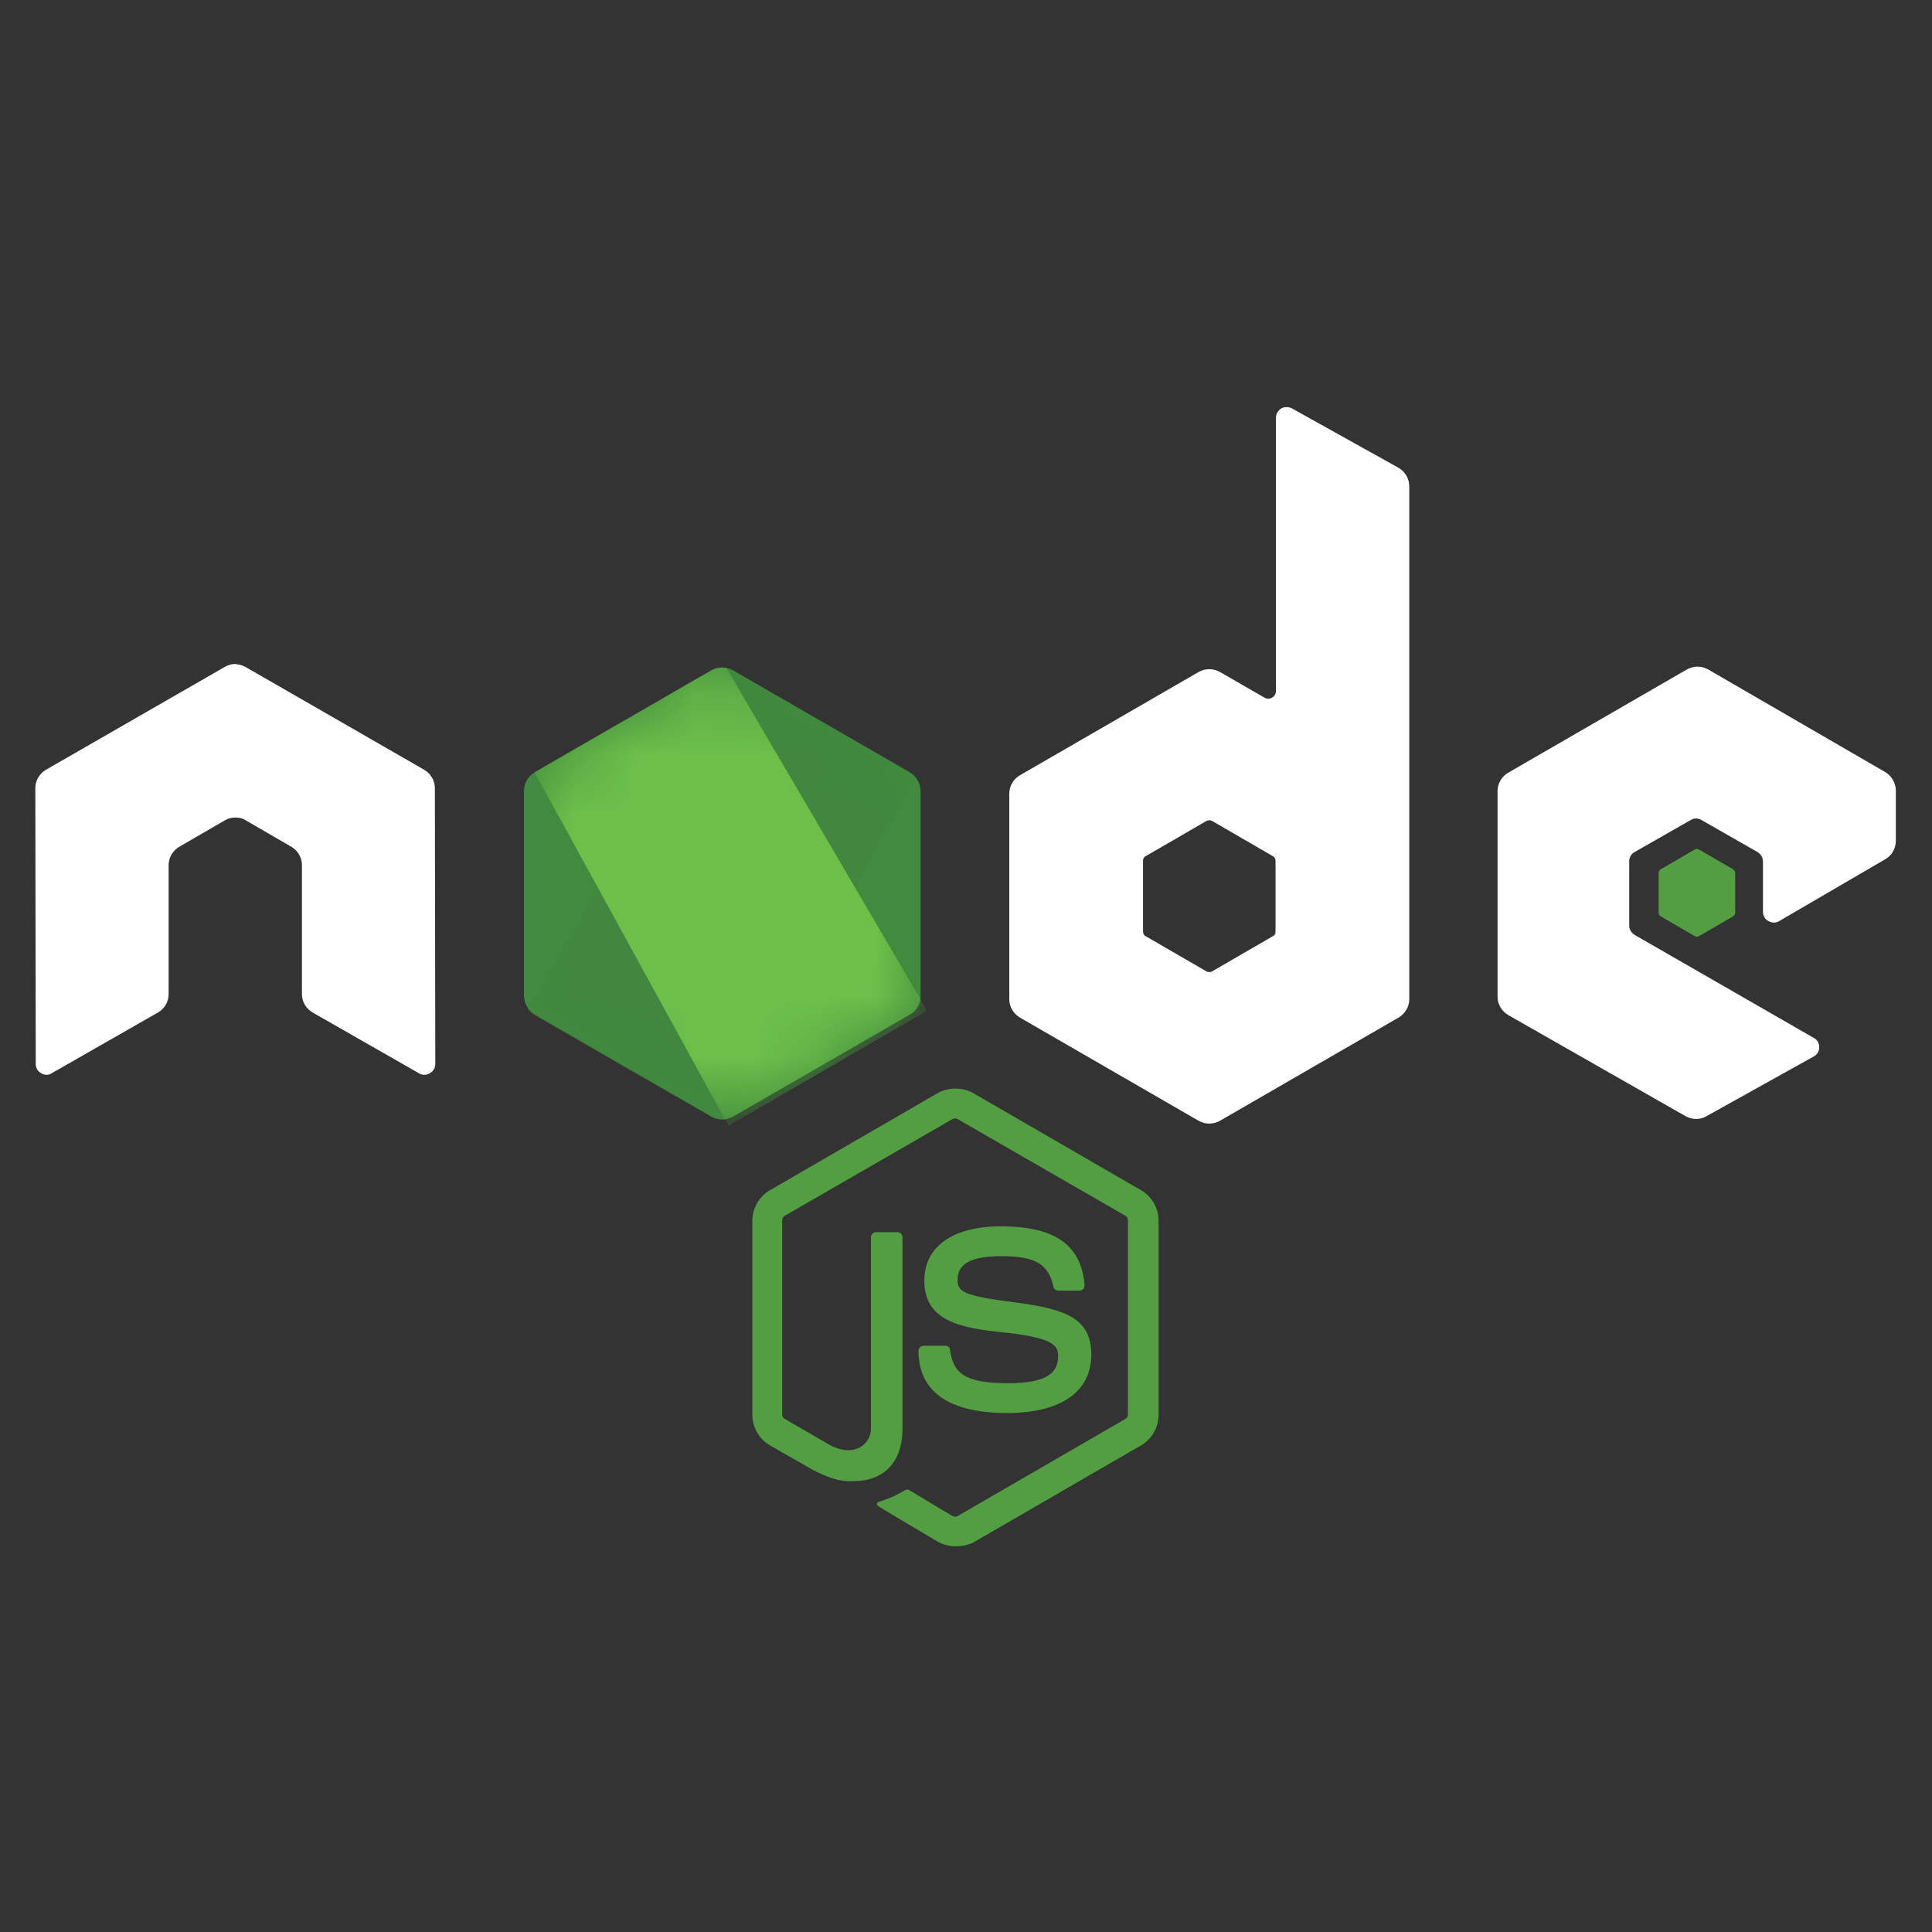 <svg width="32" height="32" viewBox="0 0 32 32" fill="none" xmlns="http://www.w3.org/2000/svg">
<rect x="0" y="0" width="32" height="32" fill="#333333" stroke="none"/>
<g clip-path="url(#clip0_15_41)">
<path d="M15.826 25.612C15.721 25.612 15.624 25.584 15.533 25.536L14.607 24.985C14.468 24.909 14.537 24.881 14.579 24.867C14.767 24.804 14.802 24.79 14.997 24.679C15.018 24.665 15.046 24.672 15.067 24.686L15.777 25.111C15.805 25.125 15.84 25.125 15.861 25.111L18.64 23.502C18.668 23.488 18.682 23.46 18.682 23.425V20.214C18.682 20.179 18.668 20.151 18.64 20.137L15.861 18.535C15.833 18.521 15.798 18.521 15.777 18.535L12.998 20.137C12.97 20.151 12.956 20.186 12.956 20.214V23.425C12.956 23.453 12.97 23.488 12.998 23.502L13.757 23.941C14.168 24.15 14.426 23.906 14.426 23.662V20.493C14.426 20.451 14.461 20.409 14.509 20.409H14.865C14.906 20.409 14.948 20.444 14.948 20.493V23.662C14.948 24.212 14.649 24.533 14.126 24.533C13.966 24.533 13.841 24.533 13.485 24.358L12.754 23.941C12.573 23.836 12.461 23.641 12.461 23.432V20.221C12.461 20.012 12.573 19.817 12.754 19.713L15.533 18.104C15.707 18.006 15.944 18.006 16.118 18.104L18.898 19.713C19.079 19.817 19.19 20.012 19.19 20.221V23.432C19.19 23.641 19.079 23.836 18.898 23.941L16.118 25.55C16.028 25.591 15.923 25.612 15.826 25.612ZM16.683 23.404C15.464 23.404 15.213 22.847 15.213 22.373C15.213 22.332 15.248 22.29 15.296 22.29H15.659C15.7 22.29 15.735 22.318 15.735 22.36C15.791 22.729 15.951 22.91 16.69 22.91C17.275 22.91 17.526 22.777 17.526 22.464C17.526 22.283 17.456 22.151 16.543 22.06C15.784 21.983 15.31 21.816 15.31 21.21C15.31 20.646 15.784 20.312 16.578 20.312C17.47 20.312 17.909 20.618 17.964 21.287C17.964 21.308 17.957 21.329 17.944 21.349C17.93 21.363 17.909 21.377 17.888 21.377H17.526C17.491 21.377 17.456 21.349 17.449 21.315C17.365 20.932 17.149 20.806 16.578 20.806C15.937 20.806 15.861 21.029 15.861 21.196C15.861 21.398 15.951 21.461 16.815 21.572C17.672 21.684 18.076 21.844 18.076 22.443C18.069 23.056 17.567 23.404 16.683 23.404Z" fill="#539E43"/>
<path d="M7.203 13.054C7.203 12.928 7.133 12.81 7.021 12.747L4.068 11.048C4.019 11.02 3.964 11.006 3.908 10.999H3.88C3.824 10.999 3.769 11.02 3.72 11.048L0.766 12.747C0.655 12.81 0.585 12.928 0.585 13.054L0.592 17.623C0.592 17.686 0.627 17.748 0.683 17.776C0.739 17.811 0.808 17.811 0.857 17.776L2.612 16.773C2.724 16.71 2.793 16.592 2.793 16.467V14.328C2.793 14.203 2.863 14.085 2.975 14.022L3.72 13.59C3.776 13.555 3.838 13.541 3.901 13.541C3.964 13.541 4.026 13.555 4.075 13.59L4.82 14.022C4.932 14.085 5.001 14.203 5.001 14.328V16.467C5.001 16.592 5.071 16.71 5.183 16.773L6.938 17.776C6.965 17.793 6.996 17.802 7.028 17.802C7.06 17.802 7.092 17.793 7.119 17.776C7.175 17.748 7.21 17.686 7.21 17.623L7.203 13.054ZM21.398 6.764C21.343 6.736 21.273 6.736 21.224 6.764C21.168 6.799 21.134 6.854 21.134 6.917V11.445C21.134 11.486 21.113 11.528 21.071 11.556C21.029 11.577 20.987 11.577 20.945 11.556L20.207 11.131C20.153 11.1 20.092 11.084 20.029 11.084C19.967 11.084 19.906 11.1 19.852 11.131L16.898 12.838C16.787 12.9 16.717 13.019 16.717 13.144V16.55C16.717 16.676 16.787 16.794 16.898 16.857L19.852 18.563C19.906 18.594 19.967 18.61 20.029 18.61C20.092 18.61 20.153 18.594 20.207 18.563L23.16 16.857C23.272 16.794 23.342 16.676 23.342 16.55V8.059C23.342 7.927 23.272 7.809 23.16 7.746L21.398 6.764ZM21.127 15.429C21.127 15.464 21.113 15.492 21.085 15.505L20.075 16.09C20.061 16.097 20.045 16.101 20.029 16.101C20.014 16.101 19.998 16.097 19.984 16.09L18.974 15.505C18.946 15.492 18.932 15.457 18.932 15.429V14.259C18.932 14.224 18.946 14.196 18.974 14.182L19.984 13.597C19.998 13.59 20.014 13.586 20.029 13.586C20.045 13.586 20.061 13.59 20.075 13.597L21.085 14.182C21.113 14.196 21.127 14.231 21.127 14.259V15.429ZM31.227 14.231C31.338 14.168 31.401 14.05 31.401 13.924V13.095C31.401 12.97 31.331 12.852 31.227 12.789L28.294 11.089C28.24 11.059 28.179 11.042 28.116 11.042C28.054 11.042 27.993 11.059 27.939 11.089L24.985 12.796C24.874 12.858 24.804 12.977 24.804 13.102V16.509C24.804 16.634 24.874 16.752 24.985 16.815L27.918 18.487C28.029 18.549 28.162 18.549 28.266 18.487L30.042 17.498C30.098 17.47 30.133 17.407 30.133 17.344C30.133 17.282 30.098 17.219 30.042 17.191L27.075 15.485C27.019 15.45 26.985 15.394 26.985 15.331V14.266C26.985 14.203 27.019 14.14 27.075 14.112L28.002 13.583C28.029 13.566 28.06 13.557 28.092 13.557C28.124 13.557 28.155 13.566 28.183 13.583L29.109 14.112C29.165 14.147 29.2 14.203 29.2 14.266V15.101C29.2 15.164 29.234 15.227 29.29 15.255C29.317 15.272 29.349 15.281 29.381 15.281C29.413 15.281 29.444 15.272 29.471 15.255L31.227 14.231Z" fill="white"/>
<path d="M28.071 14.07C28.081 14.064 28.094 14.06 28.106 14.06C28.118 14.06 28.131 14.064 28.141 14.07L28.705 14.398C28.726 14.412 28.74 14.433 28.74 14.461V15.115C28.74 15.143 28.726 15.164 28.705 15.178L28.141 15.505C28.131 15.512 28.118 15.516 28.106 15.516C28.094 15.516 28.081 15.512 28.071 15.505L27.507 15.178C27.486 15.164 27.472 15.143 27.472 15.115V14.461C27.472 14.433 27.486 14.412 27.507 14.398L28.071 14.07Z" fill="#539E43"/>
<path d="M12.141 11.103C12.087 11.072 12.026 11.056 11.963 11.056C11.901 11.056 11.84 11.072 11.786 11.103L8.853 12.796C8.742 12.858 8.679 12.977 8.679 13.102V16.494C8.679 16.62 8.749 16.738 8.853 16.801L11.786 18.494C11.84 18.524 11.901 18.541 11.963 18.541C12.026 18.541 12.087 18.524 12.141 18.494L15.074 16.801C15.185 16.738 15.248 16.62 15.248 16.494V13.102C15.248 12.977 15.178 12.858 15.074 12.796L12.141 11.103Z" fill="url(#paint0_linear_15_41)"/>
<mask id="mask0_15_41" style="mask-type:luminance" maskUnits="userSpaceOnUse" x="8" y="11" width="8" height="8">
<path d="M12.141 11.103C12.087 11.072 12.026 11.056 11.963 11.056C11.901 11.056 11.84 11.072 11.786 11.103L8.853 12.796C8.742 12.858 8.679 12.977 8.679 13.102V16.494C8.679 16.62 8.749 16.738 8.853 16.801L11.786 18.494C11.84 18.524 11.901 18.541 11.963 18.541C12.026 18.541 12.087 18.524 12.141 18.494L15.074 16.801C15.185 16.738 15.248 16.62 15.248 16.494V13.102C15.248 12.977 15.178 12.858 15.074 12.796L12.141 11.103Z" fill="white"/>
</mask>
<g mask="url(#mask0_15_41)">
<path d="M15.081 12.796L12.134 11.103C12.105 11.089 12.075 11.077 12.044 11.069L8.742 16.724C8.769 16.758 8.802 16.786 8.839 16.808L11.786 18.501C11.87 18.549 11.967 18.563 12.057 18.535L15.157 12.866C15.136 12.838 15.108 12.817 15.081 12.796Z" fill="url(#paint1_linear_15_41)"/>
</g>
<mask id="mask1_15_41" style="mask-type:luminance" maskUnits="userSpaceOnUse" x="8" y="11" width="8" height="8">
<path d="M12.141 11.103C12.087 11.072 12.026 11.056 11.963 11.056C11.901 11.056 11.84 11.072 11.786 11.103L8.853 12.796C8.742 12.858 8.679 12.977 8.679 13.102V16.494C8.679 16.62 8.749 16.738 8.853 16.801L11.786 18.494C11.84 18.524 11.901 18.541 11.963 18.541C12.026 18.541 12.087 18.524 12.141 18.494L15.074 16.801C15.185 16.738 15.248 16.62 15.248 16.494V13.102C15.248 12.977 15.178 12.858 15.074 12.796L12.141 11.103Z" fill="white"/>
</mask>
<g mask="url(#mask1_15_41)">
<path fill-rule="evenodd" clip-rule="evenodd" d="M15.088 16.801C15.171 16.752 15.234 16.669 15.262 16.578L12.03 11.062C11.946 11.048 11.855 11.055 11.779 11.103L8.853 12.789L12.009 18.542C12.055 18.535 12.099 18.521 12.141 18.501L15.088 16.801Z" fill="url(#paint2_linear_15_41)"/>
<path fill-rule="evenodd" clip-rule="evenodd" d="M15.088 16.801L12.148 18.494C12.107 18.515 12.062 18.529 12.016 18.535L12.072 18.64L15.331 16.752V16.71L15.248 16.571C15.234 16.669 15.171 16.752 15.088 16.801Z" fill="url(#paint3_linear_15_41)"/>
<path fill-rule="evenodd" clip-rule="evenodd" d="M15.088 16.801L12.148 18.494C12.107 18.515 12.062 18.529 12.016 18.535L12.072 18.64L15.331 16.752V16.71L15.248 16.571C15.234 16.669 15.171 16.752 15.088 16.801Z" fill="url(#paint4_linear_15_41)"/>
</g>
</g>
<defs>
<linearGradient id="paint0_linear_15_41" x1="456.575" y1="141.934" x2="135.149" y2="646.989" gradientUnits="userSpaceOnUse">
<stop stop-color="#41873F"/>
<stop offset="0.329" stop-color="#418B3D"/>
<stop offset="0.635" stop-color="#419637"/>
<stop offset="0.932" stop-color="#3FA92D"/>
<stop offset="1" stop-color="#3FAE2A"/>
</linearGradient>
<linearGradient id="paint1_linear_15_41" x1="286.376" y1="423.801" x2="1091.37" y2="-13.556" gradientUnits="userSpaceOnUse">
<stop offset="0.138" stop-color="#41873F"/>
<stop offset="0.403" stop-color="#54A044"/>
<stop offset="0.714" stop-color="#66B848"/>
<stop offset="0.908" stop-color="#6CC04A"/>
</linearGradient>
<linearGradient id="paint2_linear_15_41" x1="-19.273" y1="385.396" x2="659.294" y2="385.396" gradientUnits="userSpaceOnUse">
<stop offset="0.092" stop-color="#6CC04A"/>
<stop offset="0.286" stop-color="#66B848"/>
<stop offset="0.597" stop-color="#54A044"/>
<stop offset="0.862" stop-color="#41873F"/>
</linearGradient>
<linearGradient id="paint3_linear_15_41" x1="-332.343" y1="120.578" x2="346.216" y2="120.578" gradientUnits="userSpaceOnUse">
<stop offset="0.092" stop-color="#6CC04A"/>
<stop offset="0.286" stop-color="#66B848"/>
<stop offset="0.597" stop-color="#54A044"/>
<stop offset="0.862" stop-color="#41873F"/>
</linearGradient>
<linearGradient id="paint4_linear_15_41" x1="445.073" y1="-420.079" x2="273.168" y2="480.701" gradientUnits="userSpaceOnUse">
<stop stop-color="#41873F"/>
<stop offset="0.329" stop-color="#418B3D"/>
<stop offset="0.635" stop-color="#419637"/>
<stop offset="0.932" stop-color="#3FA92D"/>
<stop offset="1" stop-color="#3FAE2A"/>
</linearGradient>
<clipPath id="clip0_15_41">
<rect width="30.857" height="18.924" fill="white" transform="translate(0.571 6.743)"/>
</clipPath>
</defs>
</svg>
